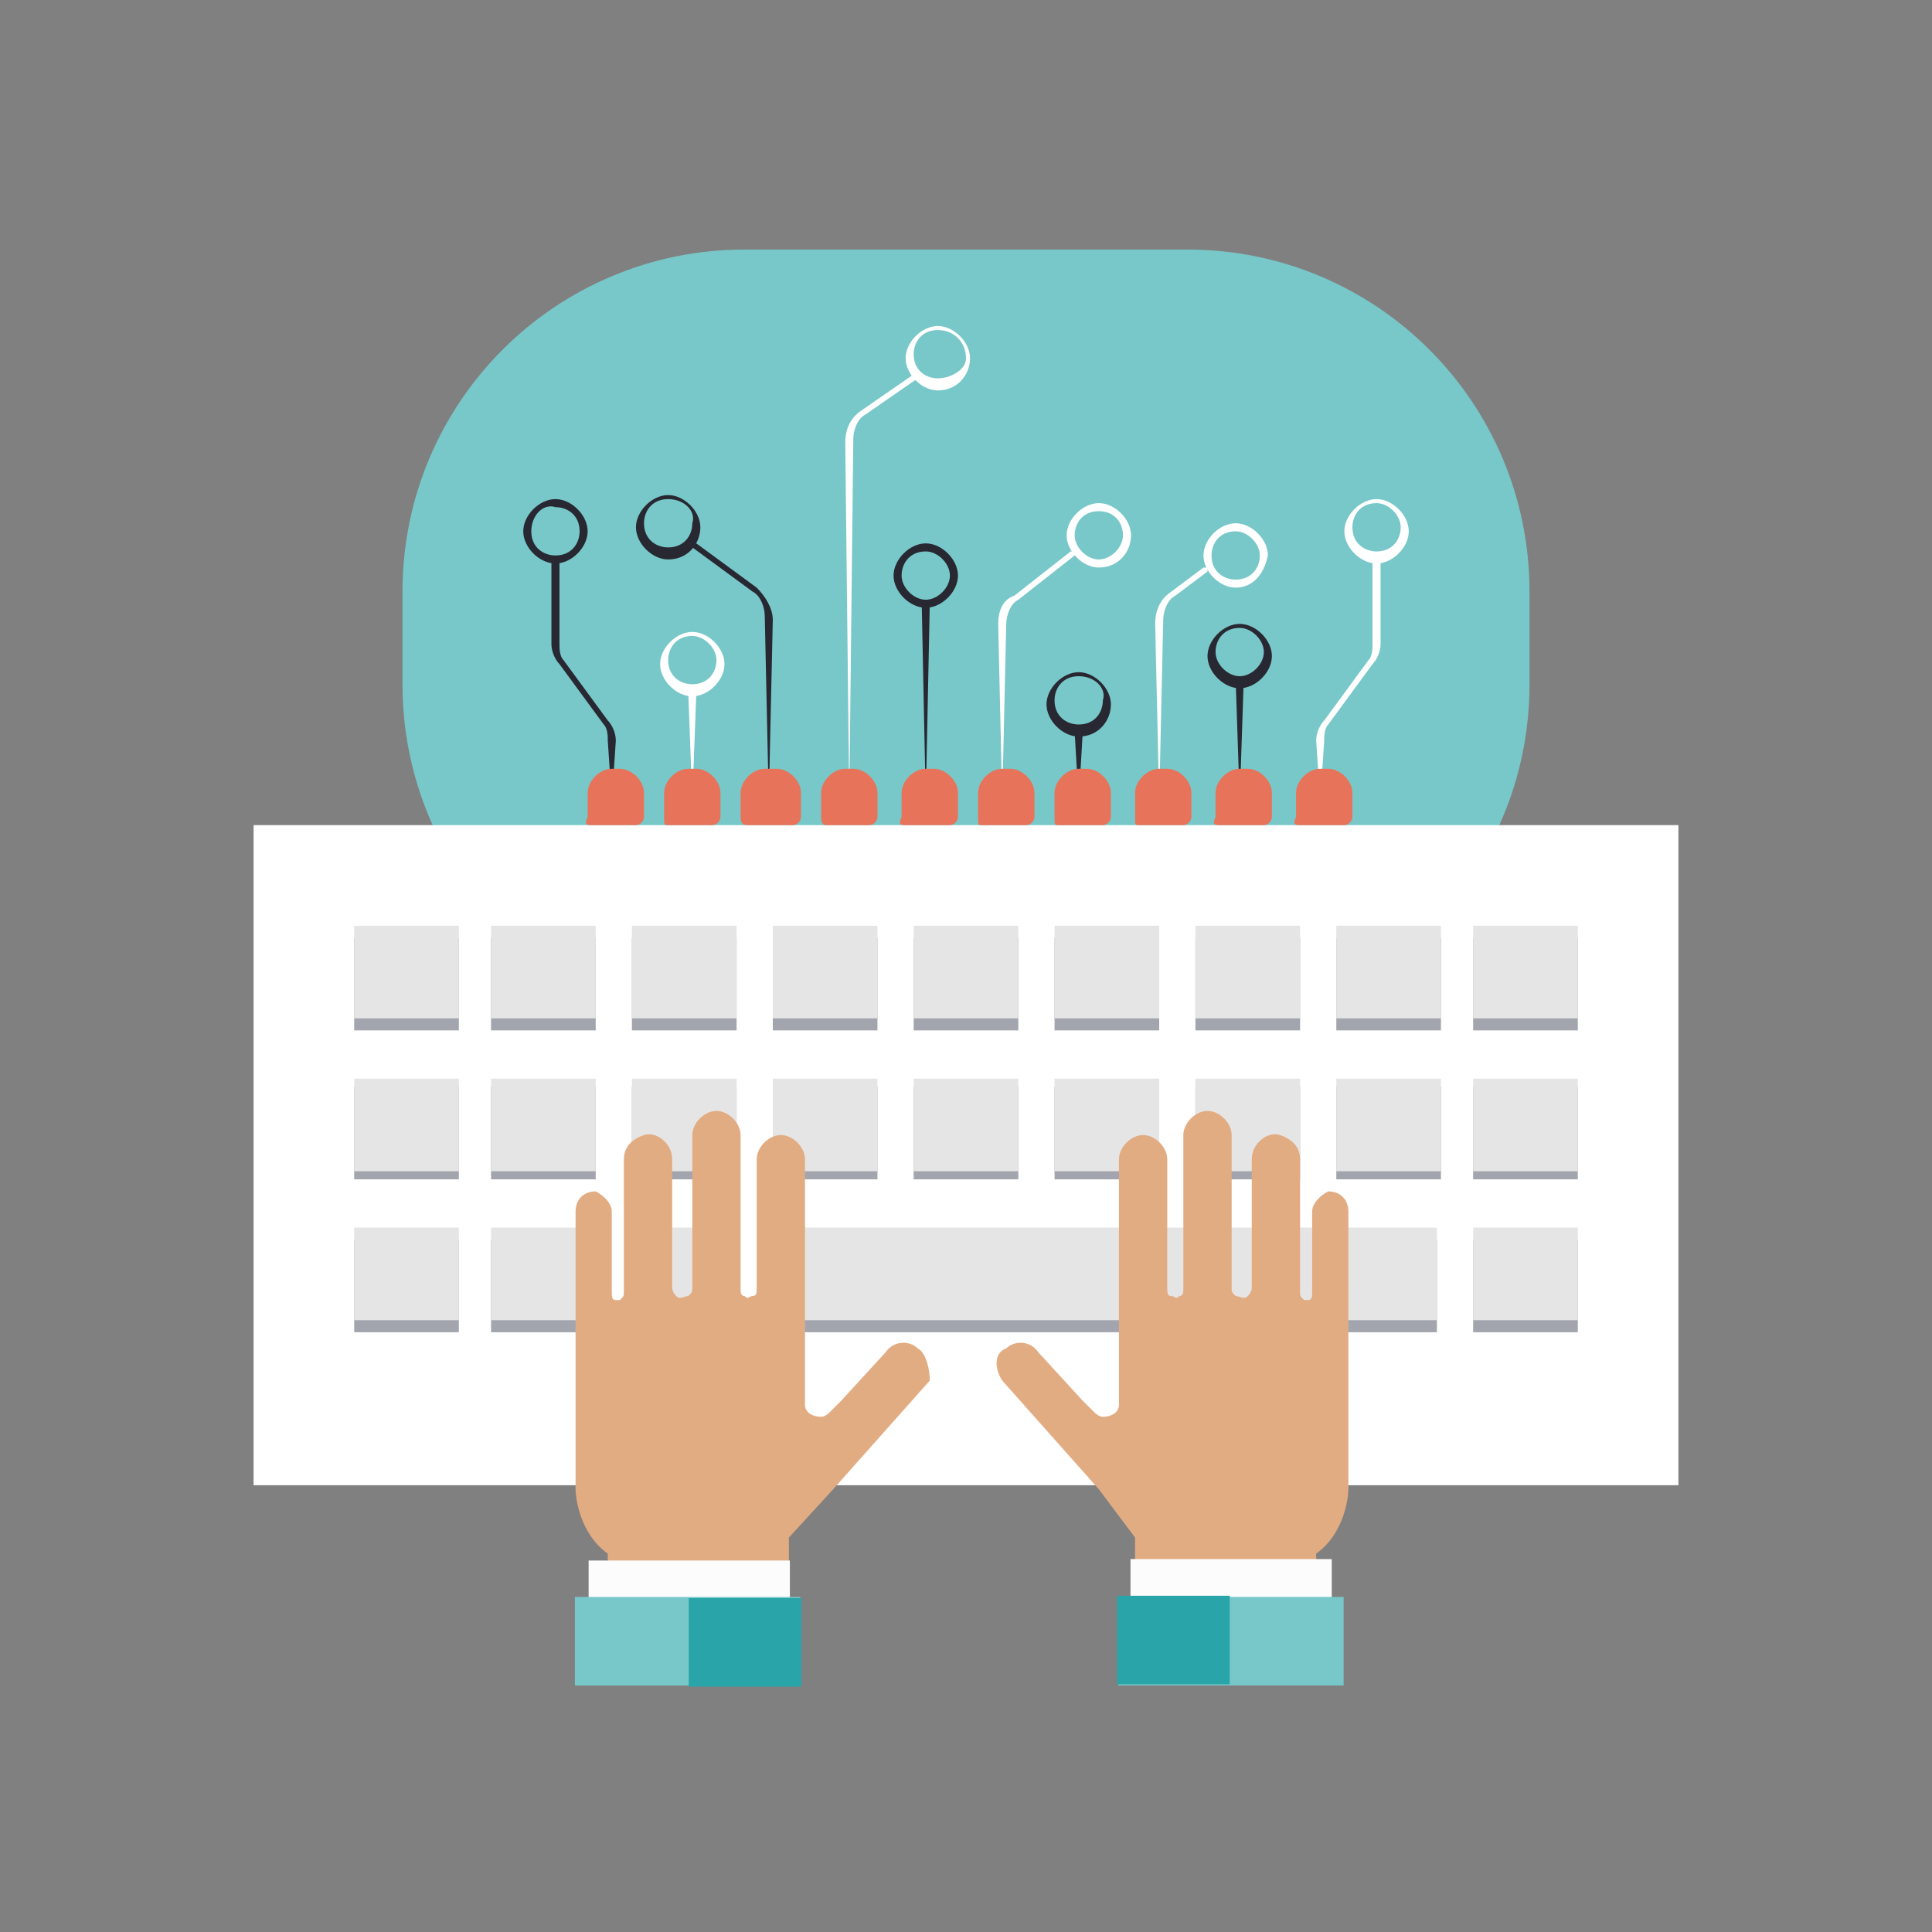 <svg xmlns="http://www.w3.org/2000/svg" width="48" height="48" viewBox="0 0 48 48"><rect x="0" y="0" width="48" height="48" fill="#808080" stroke="none"/><path d="M29.5 25.5h-11c-4.7 0-8.5-3.8-8.5-8.5v-2.3c0-4.7 3.8-8.5 8.5-8.5h11c4.7 0 8.5 3.8 8.5 8.5V17c0 4.7-3.8 8.5-8.5 8.5z" fill="#78C8C9"/><path fill="#fff" d="M6.3 20.5h35.4v16.4H6.3z"/><path d="M8.8 23.3h2.6v2.3H8.8zm3.4 0h2.6v2.3h-2.6zm3.5 0h2.6v2.3h-2.6zm3.5 0h2.6v2.3h-2.6zm3.5 0h2.6v2.3h-2.6zm3.5 0h2.6v2.3h-2.6zm3.5 0h2.6v2.3h-2.6zm3.5 0h2.6v2.3h-2.6zm3.4 0h2.6v2.3h-2.6zM8.8 27h2.6v2.3H8.8zm3.4 0h2.6v2.3h-2.6zm3.5 0h2.6v2.3h-2.6zm3.5 0h2.6v2.3h-2.6zm3.5 0h2.6v2.3h-2.6zm3.5 0h2.6v2.3h-2.6zm3.5 0h2.6v2.3h-2.6zm3.5 0h2.6v2.3h-2.6zm3.4 0h2.6v2.3h-2.6zM8.8 30.8h2.6v2.3H8.8zm3.4 0h2.6v2.3h-2.6zm3.5 0h2.6v2.3h-2.6zm3.5 0h16.5v2.3H19.2zm17.4 0h2.6v2.3h-2.6z" fill="#A2A5AE"/><path d="M8.8 23h2.6v2.3H8.8zm3.4 0h2.6v2.3h-2.6zm3.5 0h2.6v2.3h-2.6zm3.5 0h2.6v2.3h-2.6zm3.5 0h2.6v2.3h-2.6zm3.5 0h2.6v2.3h-2.6zm3.5 0h2.6v2.3h-2.6zm3.5 0h2.6v2.3h-2.6zm3.4 0h2.6v2.3h-2.6zM8.8 26.8h2.6v2.3H8.8zm3.4 0h2.6v2.3h-2.6zm3.5 0h2.6v2.3h-2.6zm3.5 0h2.6v2.3h-2.6zm3.5 0h2.6v2.3h-2.6zm3.5 0h2.6v2.3h-2.6zm3.5 0h2.6v2.3h-2.6zm3.5 0h2.6v2.3h-2.6zm3.4 0h2.6v2.3h-2.6zM8.8 30.5h2.6v2.3H8.8zm3.4 0h2.6v2.3h-2.6zm3.5 0h2.6v2.3h-2.6zm3.5 0h16.5v2.3H19.2zm17.4 0h2.6v2.3h-2.6z" fill="#E5E5E5"/><path d="M26.8 19.9l-.1-1.7s0-.1.1-.1c0 0 .1 0 .1.1l-.1 1.7c.1 0 .1 0 0 0z" fill="#282832"/><path d="M32.8 19.9c-.1 0-.1 0 0 0l-.1-1.5c0-.2.1-.4.2-.5l1.1-1.5c.1-.1.1-.3.1-.4v-2s0-.1.1-.1c0 0 .1 0 .1.1v2c0 .2-.1.4-.2.5L33 18c-.1.1-.1.3-.1.4l-.1 1.5c.1 0 0 0 0 0z" fill="#fff"/><path d="M30.8 19.9c-.1 0-.1 0 0 0l-.1-3s0-.1.1-.1c0 0 .1 0 .1.1l-.1 3c.1 0 0 0 0 0z" fill="#282832"/><path d="M28.8 19.9l-.1-4.4c0-.3.1-.6.4-.8l.8-.6h.1v.1l-.8.6c-.2.1-.3.4-.3.6l-.1 4.5c.1 0 .1 0 0 0zm-3.9 0l-.1-4.4c0-.3.1-.6.4-.7l1.4-1.1h.1v.1l-1.4 1.1c-.2.1-.3.4-.3.6l-.1 4.4c.1 0 .1 0 0 0z" fill="#fff"/><path d="M23 19.9s-.1 0 0 0l-.1-4.9s0-.1.1-.1c0 0 .1 0 .1.1l-.1 4.9c.1 0 0 0 0 0z" fill="#282832"/><path d="M21.1 19.9c-.1 0-.1 0 0 0L21 11c0-.3.1-.6.4-.8l1.3-.9h.1v.1l-1.3.9c-.2.1-.3.4-.3.6l-.1 9z" fill="#fff"/><path d="M19.1 19.9c-.1 0-.1 0 0 0l-.1-4.6c0-.2-.1-.5-.3-.6l-1.5-1.1v-.1h.1l1.5 1.1c.2.2.4.5.4.8l-.1 4.5c.1 0 0 0 0 0z" fill="#282832"/><path d="M17.2 19.9c-.1 0-.1 0 0 0l-.1-2.7s0-.1.1-.1c0 0 .1 0 .1.1l-.1 2.7zm17-5.9c-.4 0-.8-.4-.8-.8s.4-.8.8-.8.8.4.8.8-.4.8-.8.8zm0-1.5c-.4 0-.6.3-.6.6 0 .4.3.6.6.6.4 0 .6-.3.6-.6s-.3-.6-.6-.6z" fill="#fff"/><path d="M15.2 19.9c.1 0 .1 0 0 0l.1-1.5c0-.2-.1-.4-.2-.5L14 16.4c-.1-.1-.1-.3-.1-.4v-2s0-.1-.1-.1c0 0-.1 0-.1.1v2c0 .2.1.4.2.5L15 18c.1.1.1.3.1.4l.1 1.5c-.1 0 0 0 0 0z" fill="#282832"/><path d="M13 13.2c0-.4.4-.8.8-.8s.8.4.8.8-.4.8-.8.8-.8-.4-.8-.8zm.2 0c0 .4.3.6.6.6.4 0 .6-.3.6-.6 0-.4-.3-.6-.6-.6-.3-.1-.6.2-.6.6zm17.6 3.9c-.4 0-.8-.4-.8-.8s.4-.8.8-.8.8.4.8.8-.4.8-.8.8zm0-1.5c-.4 0-.6.3-.6.6s.3.6.6.6.6-.3.6-.6-.3-.6-.6-.6z" fill="#282832"/><path d="M30.7 14.6c-.4 0-.8-.4-.8-.8s.4-.8.8-.8.8.4.8.8c-.1.5-.4.8-.8.8zm0-1.4c-.4 0-.6.3-.6.6 0 .4.3.6.6.6.4 0 .6-.3.6-.6s-.3-.6-.6-.6z" fill="#fff"/><path d="M26.8 18.3c-.4 0-.8-.4-.8-.8s.4-.8.8-.8.8.4.8.8-.3.8-.8.8zm0-1.5c-.4 0-.6.3-.6.6 0 .4.3.6.6.6.4 0 .6-.3.6-.6.1-.3-.2-.6-.6-.6z" fill="#282832"/><path d="M27.3 14.1c-.4 0-.8-.4-.8-.8s.4-.8.8-.8.8.4.8.8-.3.8-.8.8zm0-1.4c-.4 0-.6.3-.6.6s.3.6.6.6.6-.3.6-.6-.2-.6-.6-.6z" fill="#fff"/><path d="M23 15.1c-.4 0-.8-.4-.8-.8s.4-.8.8-.8.8.4.8.8-.4.8-.8.8zm0-1.4c-.4 0-.6.3-.6.6s.3.6.6.6.6-.3.6-.6-.3-.6-.6-.6z" fill="#282832"/><path d="M23.3 9.7c-.4 0-.8-.4-.8-.8s.4-.8.8-.8.8.4.8.8-.3.8-.8.8zm0-1.5c-.4 0-.6.3-.6.6 0 .4.3.6.6.6s.7-.2.7-.5c0-.4-.3-.7-.7-.7z" fill="#fff"/><path d="M16.6 13.9c-.4 0-.8-.4-.8-.8s.4-.8.8-.8.8.4.8.8-.3.8-.8.8zm0-1.5c-.4 0-.6.3-.6.6 0 .4.3.6.6.6.4 0 .6-.3.6-.6.1-.3-.2-.6-.6-.6z" fill="#282832"/><path d="M17.2 17.3c-.4 0-.8-.4-.8-.8s.4-.8.8-.8.8.4.8.8-.4.8-.8.8zm0-1.5c-.4 0-.6.3-.6.6 0 .4.3.6.6.6.4 0 .6-.3.6-.6s-.3-.6-.6-.6z" fill="#fff"/><path d="M32.3 20.5h1.1c.1 0 .2-.1.2-.2v-.6c0-.3-.3-.6-.6-.6h-.2c-.3 0-.6.3-.6.6v.6c-.1.2 0 .2.1.2zm-2 0h1.1c.1 0 .2-.1.2-.2v-.6c0-.3-.3-.6-.6-.6h-.2c-.3 0-.6.3-.6.6v.6c-.1.2 0 .2.1.2zm-2 0h1.1c.1 0 .2-.1.2-.2v-.6c0-.3-.3-.6-.6-.6h-.2c-.3 0-.6.3-.6.6v.6c0 .2 0 .2.1.2zm-2 0h1.1c.1 0 .2-.1.2-.2v-.6c0-.3-.3-.6-.6-.6h-.2c-.3 0-.6.3-.6.6v.6c0 .2 0 .2.1.2zm-1.9 0h1.1c.1 0 .2-.1.2-.2v-.6c0-.3-.3-.6-.6-.6h-.2c-.3 0-.6.3-.6.6v.6c0 .2 0 .2.1.2zm-1.9 0h1.1c.1 0 .2-.1.2-.2v-.6c0-.3-.3-.6-.6-.6H23c-.3 0-.6.3-.6.6v.6c-.1.2 0 .2.1.2zm-2 0h1.1c.1 0 .2-.1.2-.2v-.6c0-.3-.3-.6-.6-.6H21c-.3 0-.6.3-.6.6v.6c0 .2.1.2.1.2zm-1.9 0h1.1c.1 0 .2-.1.2-.2v-.6c0-.3-.3-.6-.6-.6H19c-.3 0-.6.3-.6.6v.6c0 .2.1.2.2.2zm-2 0h1.1c.1 0 .2-.1.2-.2v-.6c0-.3-.3-.6-.6-.6h-.2c-.3 0-.6.3-.6.6v.6c0 .2 0 .2.1.2zm-1.9 0h1.1c.1 0 .2-.1.2-.2v-.6c0-.3-.3-.6-.6-.6h-.2c-.3 0-.6.3-.6.6v.6c-.1.2 0 .2.1.2z" fill="#E7735A"/><path d="M22.8 33.5c-.2-.2-.6-.2-.8.1l-1.1 1.2-.3.3s-.1.1-.2.1c-.2 0-.4-.1-.4-.3v-6.1c0-.3-.3-.6-.6-.6s-.6.3-.6.6V32c0 .1 0 .2-.1.2s-.1.1-.2 0c-.1 0-.1-.1-.1-.2v-3.8c0-.3-.3-.6-.6-.6s-.6.3-.6.6V32c0 .1 0 .1-.1.2-.1 0-.2.1-.3 0 0 0-.1-.1-.1-.2v-3.2c0-.4-.4-.7-.7-.6s-.5.3-.5.6v3.3c0 .1 0 .1-.1.2h-.1c-.1 0-.1-.1-.1-.2v-2c0-.2-.2-.4-.4-.5-.3 0-.5.2-.5.5V37c0 .2.1 1.1.8 1.6v.4h4.5v-.8l1.1-1.2 2.4-2.7c0-.3-.1-.7-.3-.8z" fill="#E2AC83"/><path fill="#FCFCFC" d="M14.624 39.771v-1h5v1z"/><path fill="#78C8C9" d="M14.283 41.876v-2.2h5.6v2.2z"/><path fill="#29A4A9" d="M17.112 41.905v-2.2h2.8v2.2z"/><path d="M25 33.5c.2-.2.6-.2.8.1l1.1 1.2.3.3s.1.1.2.1c.2 0 .4-.1.4-.3v-6.1c0-.3.3-.6.6-.6s.6.3.6.6V32c0 .1 0 .2.1.2s.1.1.2 0c.1 0 .1-.1.1-.2v-3.8c0-.3.3-.6.6-.6s.6.3.6.6V32c0 .1 0 .1.1.2.1 0 .2.1.3 0 0 0 .1-.1.1-.2v-3.2c0-.4.4-.7.7-.6s.5.3.5.6v3.3c0 .1 0 .1.1.2h.1c.1 0 .1-.1.1-.2v-2c0-.2.2-.4.4-.5.3 0 .5.2.5.5V37c0 .2-.1 1.1-.8 1.6v.4h-4.5v-.8l-.9-1.2-2.4-2.7c-.2-.3-.2-.7.1-.8z" fill="#E2AC83"/><path fill="#FCFCFC" d="M28.087 39.735v-1h5v1z"/><path fill="#78C8C9" d="M27.782 41.875v-2.2h5.6v2.2z"/><path fill="#29A4A9" d="M27.753 41.846v-2.2h2.8v2.2z"/></svg>